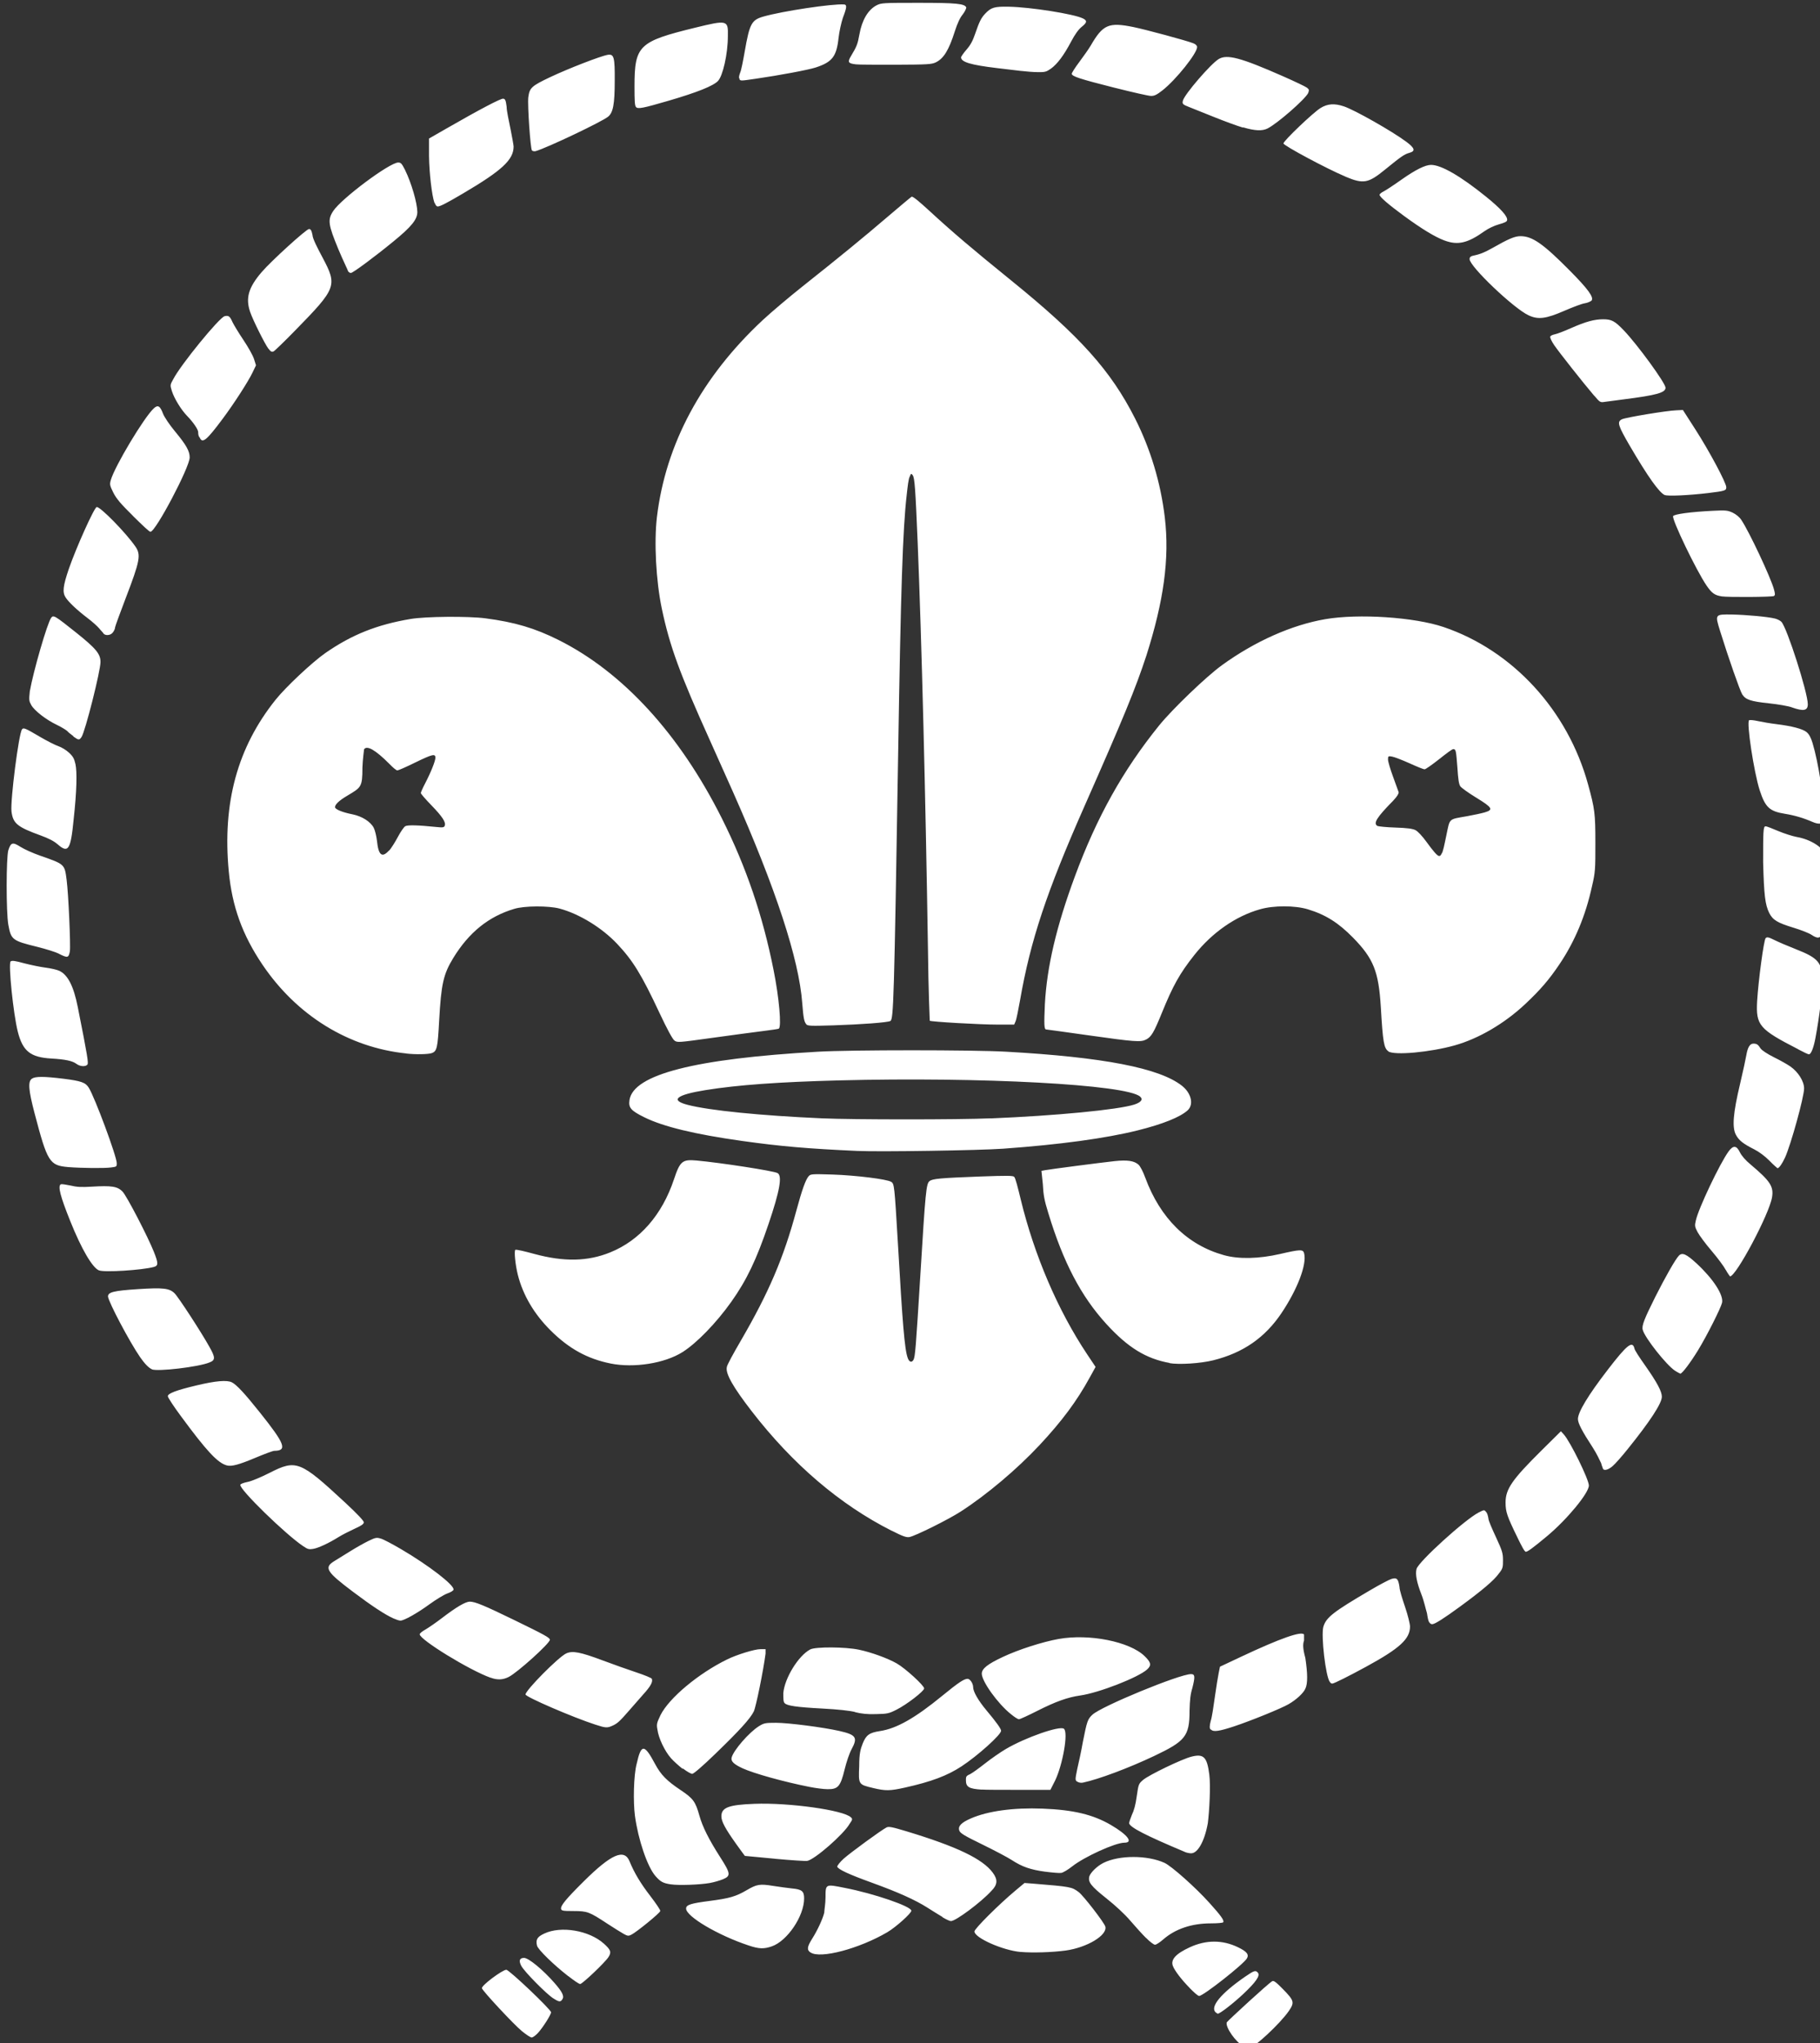 <?xml version="1.0" encoding="UTF-8" standalone="no"?>
<!-- Created with Inkscape (http://www.inkscape.org/) -->
<svg
    xmlns:inkscape="http://www.inkscape.org/namespaces/inkscape"
    xmlns:rdf="http://www.w3.org/1999/02/22-rdf-syntax-ns#"
    xmlns="http://www.w3.org/2000/svg"
    xmlns:cc="http://creativecommons.org/ns#"
    xmlns:dc="http://purl.org/dc/elements/1.1/"
    xmlns:sodipodi="http://sodipodi.sourceforge.net/DTD/sodipodi-0.dtd"
    id="svg5699"
    sodipodi:docname="_svgclean2.svg"
    viewBox="0 0 248.46 278.92"
    version="1.1"
    inkscape:version="0.48.3.1 r9886"
  >
  <rect x="0" y="0" width="248.46" height="278.92" fill="#333333" stroke="none"/>
  <sodipodi:namedview
      id="base"
      bordercolor="#666666"
      inkscape:pageshadow="2"
      inkscape:window-y="0"
      pagecolor="#ffffff"
      inkscape:window-height="645"
      inkscape:window-maximized="0"
      inkscape:zoom="0.7"
      inkscape:window-x="0"
      showgrid="false"
      borderopacity="1.0"
      inkscape:current-layer="g7264"
      inkscape:cx="422.49091"
      inkscape:cy="184.23676"
      units="cm"
      inkscape:window-width="760"
      inkscape:pageopacity="0.0"
      inkscape:document-units="px"
  />
  <g
      id="layer1"
      inkscape:label="Layer 1"
      inkscape:groupmode="layer"
      transform="translate(-52.935 -735.73)"
    >
    <g
        id="g7472"
        inkscape:export-ydpi="300"
        inkscape:export-xdpi="300"
        inkscape:export-filename="G:\LOMBA\scout\th explorer.png"
        transform="translate(-7083.8 -1091.2)"
      >
      <g
          id="g7264"
          transform="matrix(.263 0 0 .263 6152.9 1397.5)"
        >
        <path
            id="path4558-1-2"
            style="fill:#FFFFFF"
            d="m4386.3 2694.8c-3.933-1.884-9.527-9.853-8.708-12.358 0.72-1.014 21.476-20.155 23.62-21.373 0.768-0.424 2.046 0.556 5.544 4.126 5.831 5.964 6.113 6.873 3.092 11.311-4.496 6.559-18.232 19.359-20.772 19.31 0 0-1.686-0.474-2.809-1.014zm-374.62-7.833c-4.013-3.254-20.333-20.764-20.678-22.176-0.671-1.276 10.642-9.637 12.621-9.637 1.488 0 23.231 20.647 23.231 22.067 0 1.259-4.283 7.987-6.811 10.744-1.194 1.276-2.608 2.322-3.251 2.322-0.67 0-2.888-1.504-5.127-3.318zm360.1-9.751c-2.929-2.868 2.809-9.817 15.287-18.433 4.706-3.243 5.48-3.493 6.672-2.123 1.325 1.554-0.997 4.86-7.604 11.096-5.41 5.045-12.075 10.202-13.227 10.202 0 0-0.67-0.342-1.128-0.736zm-343.68-7.165c-3.533-2.181-15.022-13.833-16.65-16.837-1.488-2.749-0.965-4.222 1.406-4.222 2.329 0 9.718 6.101 15.597 12.791 4.283 4.888 5.338 7.055 4.283 8.683-0.965 1.521-1.685 1.456-4.634-0.424zm330.2-5.498c-4.214-4.298-7.735-8.901-8.673-11.369-1.276-3.277 1.52-6.374 8.804-9.713 8.434-3.884 16.943-3.9 24.997 0 4.562 2.186 5.83 3.764 4.634 5.779-1.766 3.063-22.662 19.491-24.775 19.491-0.72 0-2.729-1.872-4.988-4.16zm-322.62-6.155c-7.504-5.833-15.586-13.73-16.103-15.732-0.768-3.069 0-4.558 3.73-6.292 8.66-4.128 23.316-1.66 30.966 5.223 3.57 3.223 4.011 4.401 2.407 6.94-1.686 2.707-13.581 14.012-14.705 14.012-0.67 0-3.29-1.873-6.252-4.152zm125.83-12.212c-1.966-1.357-1.766-2.973 0.965-7.293 2.607-4.119 5.336-9.959 6.18-13.326 0-1.177 0.67-4.783 0.67-8.003 0-7.076 0-6.897 10.013-4.901 15.072 2.914 34.528 9.586 34.528 11.845 0 1.357-8.087 8.582-12.44 11.141-14.608 8.587-34.853 13.94-39.834 10.536zm109.11-0.264c-9.326-0.834-23.998-7.351-23.998-10.657 0-1.406 12.632-13.988 21.362-21.285l4.635-3.874 4.496 0.342c19.555 1.602 20.016 1.697 23.612 4.379 2.448 1.82 13.323 15.91 13.844 17.934 1.128 4.476-9.511 10.887-20.634 12.412-6.955 0.949-17.22 1.259-23.344 0.72zm-141.3-3.405c-15.849-5.269-32.367-15.027-32.367-19.123 0-1.946 2.327-2.687 12.284-3.976 10.216-1.324 13.606-2.302 19.233-5.614 5.197-3.042 6.742-3.302 13.653-2.185 3.089 0.474 7.516 1.096 9.772 1.325 5.195 0.474 6.32 1.455 6.32 5.187 0 9.192-8.746 22.086-16.759 24.868-4.142 1.439-6.67 1.357-12.116-0.474zm206.39-3.845c-1.967-1.946-5.617-5.998-8.194-8.991-2.728-3.243-7.797-7.934-12.412-11.594-8.018-6.37-9.614-8.422-8.84-11.419 0.67-2.016 4.013-5.34 7.339-7.001 8.154-4.065 22.819-4.052 31.679 0 3.651 1.671 16.104 12.76 23.211 20.656 6.113 6.759 7.855 9.23 7.276 10.149 0 0.342-3.009 0.605-6.53 0.605-9.868 0-18.4 2.895-24.596 8.32-1.764 1.521-3.65 2.769-4.282 2.769-0.67 0-2.727-1.586-4.639-3.546zm-271.32-2.237c-1.325-0.752-5.056-3.06-8.167-5.105-9.602-6.306-10.453-6.622-17.678-6.656-5.899 0-6.32-0.165-6.533-1.325 0-1.636 2.327-4.682 11.73-14.006 14.41-14.284 21.117-17.215 23.879-10.432 2.368 5.853 5.756 11.488 10.721 17.913 2.931 3.838 5.338 7.352 5.199 7.812 0 0.997-12.369 10.986-14.909 12.268-1.603 0.817-1.968 0.801-4.288-0.474zm165.78-8.595c-1.887-1.129-5.547-3.372-8.075-4.996-6.252-3.967-15.164-7.972-28.829-12.922-11.813-4.278-17.404-6.87-17.875-8.296 0-0.474 1.325-2.288 3.292-4.07 3.451-3.099 19.383-14.754 22.284-16.265 1.129-0.605 2.889-0.26 10.486 2.029 26.036 7.889 39.363 14.273 44.637 21.375 2.728 3.655 2.608 6.258-0.72 9.583-5.405 5.895-18.432 15.604-20.928 15.604-0.72 0-2.607-0.916-4.494-2.042zm-141.15-17.014c-4.073-0.622-5.338-1.325-7.949-4.291-4.214-4.798-9-18.884-10.683-31.342-0.916-6.949-0.72-20.897 0.932-27.038 2.326-10.35 3.933-10.305 9.57 0.264 3.011 5.593 5.97 8.613 13.284 13.511 6.461 4.325 7.661 5.949 9.694 13.272 1.603 5.717 4.849 12.252 10.824 21.573 5.41 8.45 5.55 9.663 1.406 11.401-1.688 0.687-4.705 1.57-6.813 1.94-5.128 0.932-16.319 1.324-20.248 0.703zm194.43-6.553c-7.715-1.047-11.995-2.53-17.348-5.997-2.168-1.423-9.13-5.092-15.378-8.147-9.462-4.613-11.468-5.833-11.962-7.233-0.769-2.235 0.965-4.098 5.972-6.278 8.819-3.857 22.163-5.687 37.255-5.099 15.992 0.622 26.21 3.071 35.496 8.5 8.672 5.071 11.778 9.181 6.95 9.181-4.703 0-20.799 7.328-27.092 12.317-2.167 1.717-4.706 3.226-5.689 3.365-0.965 0.165-4.636-0.164-8.191-0.621zm-140.4-6.75c-8.503-0.785-15.527-1.439-15.599-1.472 0 0-2.046-2.723-4.353-5.97-5.827-8.17-7.815-11.851-7.83-14.561 0-4.571 3.732-5.99 17.159-6.497 18.006-0.687 46.249 3.277 50.066 7.001 0.932 0.867 0.85 1.194-0.67 3.4-3.089 5.423-18.09 18.508-21.995 19.225-0.85 0.164-8.526-0.342-17.038-1.129zm212.82-3.519c-20.495-8.62-28.528-12.752-28.95-14.898 0-0.605 0.72-2.576 1.407-4.311 1.046-2.111 1.965-5.298 2.528-9.627 0.916-6.286 0.965-6.533 3.29-8.524 3.011-2.589 20.137-10.834 25.072-12.084 6.461-1.635 8.143 0.165 9.323 9.328 0.752 5.874 0 19.079-0.768 25.147-1.688 9.438-5.271 15.761-8.729 15.674-0.916 0-2.407-0.342-3.251-0.703zm-161.95-33.21c-7.563-1.809-7.521-1.753-7.114-11.395 0-6.49 0.671-8.765 1.806-11.653 1.805-4.469 3.45-5.642 9.033-6.492 8.607-1.308 18.138-6.716 32.351-18.363 8.235-6.737 11.227-8.743 13.073-8.743 1.275 0 2.888 2.407 2.888 4.36 0 2.304 2.688 6.96 6.883 11.974 5.056 6.031 7.621 9.586 7.621 10.623 0 2.044-12.096 12.924-20.523 18.459-7.424 4.872-15.71 7.985-29.363 11.03-7.886 1.753-10.085 1.78-16.701 0.195zm56.486 0.867c-6.6-0.424-8.209-1.357-8.209-4.845 0-1.738 0-2.268 2.046-3.119 1.129-0.54 4.635-3.069 7.814-5.573 3.171-2.502 8.077-5.908 10.904-7.565 10.265-6.026 27.99-12.202 30.098-10.495 2.407 1.935-0.67 18.808-4.564 26.889l-2.448 4.826h-16.104c-8.852 0-17.668 0-19.579-0.164zm-89.351-1.406c-13.318-2.625-28.971-6.98-34.781-9.66-4.564-2.109-6.181-3.664-5.687-5.573 0.965-3.809 9.11-13.144 14.202-16.312 2.609-1.603 3.291-1.74 8.841-1.74 6.389 0 24.503 2.338 32.874 4.237 8.724 1.982 9.663 3.4 6.32 9.526-1.047 1.907-2.649 6.582-3.571 10.386-2.167 8.913-3.451 10.386-8.868 10.308-2.046 0-6.248-0.556-9.362-1.178zm138.93-2.698c-1.128-0.801-1.128-1.03 0-6.615 0.768-3.187 2.127-9.535 2.929-14.112 2.127-10.697 2.45-11.719 4.918-14.038 4.561-4.345 45.245-21.092 51.199-21.092 2.129 0 2.168 1.357 0.72 7.159-0.997 3.2-1.325 6.059-1.472 11.929 0 13.154-2.247 15.737-18.267 23.357-13.239 6.286-29.035 12.196-37.11 13.886-0.916 0.195-2.165 0-2.808-0.474zm-204.95-6.772c-1.887-1.488-4.564-3.902-5.899-5.396-3.292-3.691-6.53-10.558-7.065-14.876-0.671-3.189 0-3.947 1.603-7.55 4.495-8.914 19.717-21.622 34.632-28.912 5.056-2.476 14.222-5.29 17.2-5.29h2.689v2.309c-1.129 8.714-4.989 27.75-6.113 30.009-1.806 3.735-7.585 10.052-20.036 22.07-6.389 6.194-11.18 10.322-11.91 10.322-0.67 0-2.809-1.21-4.705-2.687zm274.23-20.279c-0.67-0.54-0.67-1.879 0-4.469 0.671-2.028 1.488-7.711 2.169-12.626 0.67-4.914 1.602-10.427 1.965-12.247l0.671-3.31 10.827-5.099c20.327-9.573 31.579-13.542 32.816-11.584v3.071c-0.671 1.862-0.671 4.16 0.67 9.072 1.194 8.048 1.292 13.336 0 15.959-0.964 2.309-4.773 5.785-8.723 8.055-3.933 2.267-19.478 8.582-28.232 11.488-7.734 2.569-10.834 3.007-11.954 1.688zm-319.35-2.558c-11.658-3.764-36.312-14.405-36.312-15.676 0-2.176 17.105-19.444 21.094-21.29 3.29-1.521 7.259-0.768 19.102 3.666 5.128 1.936 12.921 4.689 17.248 6.134 4.355 1.439 7.977 2.942 8.11 3.337 0.67 1.603-0.671 3.967-4.494 8.173-2.168 2.44-5.619 6.396-7.697 8.785-4.563 5.244-5.76 6.306-8.371 7.467-2.648 1.161-3.45 1.112-8.7-0.605zm215.56-5.531c-6.743-5.395-15.02-16.925-15.045-20.935 0-2.585 2.929-4.948 11.015-8.729 8.084-3.799 20.454-7.782 28.842-9.283 15.898-2.852 36.919 1.341 44.672 8.904 3.372 3.277 3.653 4.77 1.292 6.913-4.564 4.16-25.074 12.15-34.673 13.503-6.602 0.949-12.669 3.099-22.461 8.054-4.635 2.35-8.849 4.279-9.354 4.279-0.72 0-2.448-1.21-4.283-2.701zm-80.682-1.014c-3.009-0.752-9.029-1.39-17.05-1.823-13.419-0.72-18.477-1.439-19.664-2.841-0.671-0.605-0.671-2.322-0.671-5.188 0.671-7.709 7.792-19.413 13.997-22.665 2.729-1.423 18.194-1.357 25.33 0.165 6.393 1.341 14.952 4.456 19.66 7.166 4.422 2.558 14.12 11.413 14.12 12.901 0 1.423-9 8.361-14.374 11.071-3.933 1.982-4.707 2.152-10.571 2.275-4.494 0.164-7.655-0.195-10.999-1.03zm246.33-15.594c-2.167-2.577-4.706-24.272-3.37-28.742 1.488-4.819 5.056-7.619 24.039-18.76 4.847-2.863 9.903-5.538 11.179-5.957 2.889-0.916 3.651-0.165 4.286 4.154 0 1.586 1.521 6.286 2.929 10.448 1.406 4.159 2.528 8.698 2.528 10.083 0 6.42-5.338 11.326-22.801 20.842-8.94 4.88-16.682 8.742-17.518 8.742-0.67 0-0.916-0.342-1.243-0.818zm-435.71-2.24c-10.935-3.902-36.743-19.738-36.743-22.54 0-0.474 1.324-1.553 3.011-2.482 1.603-0.932 5.55-3.645 8.68-6.046 7.275-5.571 12.104-8.409 14.307-8.409 2.728 0 7.431 1.938 23.007 9.518 15.859 7.715 18.573 9.222 18.573 10.271 0 1.825-16.798 16.989-21.383 19.303-3.091 1.537-5.9 1.657-9.441 0.342zm487.43-28.646c-0.671-0.474-0.965-2.669-1.325-4.841-0.67-2.173-1.602-6.557-2.889-9.748-2.407-6.155-3.249-10.492-2.528-13.215 0.965-3.72 25.095-25.638 32.281-29.311 2.729-1.406 2.931-1.423 3.734-0.359 0.72 0.605 1.046 2.119 1.276 3.357 0 1.243 2.046 5.73 4.011 9.982 3.171 6.834 3.573 8.203 3.573 11.74 0 3.546 0 4.345-2.128 6.952-2.448 3.5-8.749 8.832-20.209 17.218-8.415 6.155-13.058 9.089-14.399 9.104-0.72 0-1.047-0.424-1.472-0.867zm-537.9-2.178c-4.214-1.872-11.104-6.396-20.832-13.717-14.016-10.541-15.28-12.649-9.638-16.064 1.57-0.948 5.264-3.226 8.206-5.072 2.931-1.845 7.169-4.222 9.372-5.298 3.651-1.766 4.212-1.881 6.39-1.243 1.325 0.342 6.041 2.85 10.528 5.475 14.446 8.477 27.713 18.704 27.255 21.013 0 0.556-1.57 1.439-3.251 2.021-1.685 0.622-5.758 3.079-9.15 5.545-6.319 4.62-13.303 8.564-15.172 8.538-0.671 0-2.249-0.54-3.734-1.194zm583.62-41.774c-5.477-11.213-6.247-13.457-6.247-18.333 0-6.999 3.37-11.879 18.763-27.115l9.961-9.862 1.488 1.619c3.371 3.737 13.025 23.378 13.025 26.538 0 3.913-11.377 17.677-21.761 26.332-7.024 5.848-10.029 8.065-10.948 8.065-0.72 0-2.329-3.262-4.286-7.242zm-630.2 4.449c-9.145-6.018-33.599-29.868-32.778-31.968 0-0.474 1.887-1.129 3.813-1.504 1.886-0.342 6.953-2.459 11.356-4.703 13.849-7.056 15.836-6.271 39.272 15.483 6.111 5.676 9.632 9.389 9.632 10.165 0 0.932-1.194 1.756-4.916 3.429-2.649 1.21-6.392 3.124-8.204 4.262-5.128 3.2-10.568 5.717-13.218 6.129-1.966 0.342-2.889 0.164-4.916-1.292zm305.28-8.131c-26.836-13.552-51.431-34.558-72.703-62.11-9.616-12.45-13.529-19.352-12.867-22.712 0-1.063 3.532-7.347 7.361-13.957 14.484-24.932 22.108-42.794 28.724-67.271 3.011-11.115 4.843-16.199 6.463-18.016 0.965-1.079 1.803-1.128 12.424-0.801 12.119 0.411 28.183 2.401 30.374 3.791 1.603 1.03 1.686 1.818 3.452 31.572 2.407 41.816 3.491 55.466 5.128 59.85 0.752 2.165 2.126 2.558 3.009 0.883 0.85-1.673 1.194-5.902 3.573-44.48 2.607-42.838 3.009-46.82 4.702-48.192 1.52-1.259 5.619-1.635 26.506-2.42 13.406-0.474 16.842-0.474 17.439 0.164 0.67 0.474 1.967 5.779 3.452 11.882 7.024 28.884 19.21 57.33 34.328 80.067l4.494 6.724-3.091 5.597c-6.669 12.17-14.394 22.552-25.939 34.917-11.794 12.621-27.412 25.793-40.952 34.541-6.394 4.147-23.643 12.708-26.659 13.253-1.57 0.26-3.37-0.342-9.155-3.29zm369.26-32.065c0-0.26-0.67-1.603-0.965-2.981-0.67-1.39-2.325-4.989-4.286-8.011-5.617-8.602-7.761-12.721-7.772-14.912 0-3.57 5.266-12.35 15.57-25.707 9.823-12.77 12.698-15.076 13.736-11.034 0 0.851 2.809 5.019 5.828 9.293 6.039 8.615 8.421 13.154 8.427 15.861 0 3.41-6.108 12.759-17.789 27.247-3.009 3.768-6.53 7.722-7.782 8.781-2.126 1.829-4.281 2.476-4.916 1.472zm-714.29-1.825c-4.775-1.226-10.535-7.429-23.941-25.648-3.732-5.025-6.742-9.646-6.742-10.278 0-1.439 4.353-3.106 14.821-5.599 9.972-2.386 15.858-2.898 18.428-1.603 2.448 1.243 6.531 5.612 14.629 15.761 12.971 16.25 14.255 19.707 7.38 19.784-0.72 0-5.127 1.645-9.876 3.639-8.434 3.552-12.26 4.579-14.719 3.941zm751.68-49.142c-4.567-3.008-15.723-17.166-16.77-21.218-0.671-2.103 0.916-5.909 6.461-17.03 5.125-10.211 10.535-19.709 12.296-21.496 1.765-1.797 3.853-0.867 9.194 4.049 8.653 8.018 14.065 16.368 13.218 20.382-0.671 2.79-7.627 16.719-12.489 24.7-3.932 6.409-8.221 12.119-9.177 12.119 0 0-1.488-0.687-2.728-1.504zm-790.55-0.736c-1.686-0.687-3.851-2.914-6.252-6.388-5.404-7.831-16.3-28.428-16.618-31.411 0-2.248 2.809-2.996 15.542-3.83 13.17-0.85 16.336-0.474 19.014 2.165 2.047 2.029 13.673 19.892 18.014 27.658 3.251 5.745 3.251 7.035 0 8.274-5.691 2.311-26.739 4.796-29.877 3.529zm238.07-3.014c-12.09-2.422-21.722-7.73-31.255-17.235-8.521-8.492-14.26-18.228-16.935-28.752-1.325-5.229-2.047-12.575-1.292-13.045 0.671-0.195 4.71 0.752 9.717 2.119 15.542 4.216 27.83 3.969 39.568-0.801 15.31-6.216 26.846-19.422 33.007-37.804 3.169-9.508 4.355-10.522 11.692-9.858 12.621 1.145 39.882 5.365 42.073 6.51 2.61 1.341 1.194 9.235-4.634 26.41-6.249 18.464-11.333 29.141-19.338 40.416-7.838 11.03-17.983 21.479-25.347 26.117-9.258 5.831-25.149 8.351-37.309 5.915zm290.28-0.264c-12.397-2.209-21.816-8.001-33.08-20.353-13.089-14.364-22.255-31.867-30-57.316-2.128-6.826-2.61-9.553-2.889-15.188l-0.72-6.868 1.846-0.359c2.446-0.474 28.719-3.9 36.063-4.695 6.675-0.72 10.27-0.195 12.508 1.864 0.85 0.752 2.409 3.756 3.452 6.677 7.789 21.11 21.859 34.971 40.868 40.263 7.67 2.139 18.127 1.909 29.138-0.621 10.543-2.44 11.928-2.474 12.474-0.342 1.488 5.722-3.452 18.662-11.771 31.051-8.588 12.765-19.905 20.595-35.347 24.458-6.669 1.66-17.826 2.376-22.942 1.472zm288.56-48.241c-0.915-1.781-4.214-6.243-7.352-9.923-3.169-3.683-6.394-8.075-7.305-9.762-1.472-2.762-1.57-3.374-0.916-6.054 1.325-6.188 12.431-29.542 16.995-35.839 2.408-3.302 4.144-3.172 5.899 0.474 0.851 1.755 2.889 4.126 5.55 6.319 10.182 8.58 12.031 11.404 11.115 16.981-1.407 8.695-18.611 41.069-21.807 41.069 0 0-1.194-1.456-2.126-3.236zm-844.41 0.195c-3.452-1.374-9.162-11.117-14.956-25.604-5.197-12.94-6.535-18.137-4.917-19.117 0.67-0.195 2.53 0.164 4.917 0.622 3.371 0.817 5.684 0.949 11.331 0.605 10.01-0.605 13.24-0.165 15.833 2.603 2.126 2.167 13.077 23.278 16.229 31.206 2.366 5.941 2.366 7.233 0 7.871-6.18 1.673-25.656 2.891-28.447 1.79zm-15.968-53.652c-9.772-0.818-10.839-2.543-17.509-27.913-3.21-12.215-3.491-16.493-1.407-17.958 1.804-1.243 6.178-1.227 16.252 0 9.367 1.177 11.565 1.946 13.279 4.673 3.171 5.079 14.539 35.693 14.539 39.216 0 1.662 0 1.825-2.97 2.185-3.651 0.474-15.201 0.342-22.224-0.195zm883.04-3.279c-2.327-2.35-5.405-4.648-7.894-5.907-5.827-2.935-8.026-4.69-9.558-7.606-2.047-3.849-1.407-11.324 2.167-26.339 1.57-6.609 3.011-13.405 3.29-15.099 0.671-3.832 1.766-5.861 3.653-5.846 1.766 0 2.407 0.474 3.732 2.538 0.67 0.965 3.45 2.796 6.883 4.525 3.251 1.586 7.066 3.748 8.538 4.783 4.147 2.898 7.159 7.744 7.145 11.452 0 4.352-6.814 29.053-9.887 35.839-1.488 3.236-3.171 5.599-3.933 5.537 0 0-2.127-1.761-4.147-3.873zm-473.3-5.092c-25.993-1.177-39.954-2.378-59.999-5.195-24.495-3.442-40.889-7.403-50.72-12.261-7.035-3.473-8.337-4.989-7.725-8.996 2.046-13.257 33.921-21.418 97.916-25.062 17.296-0.981 79.814-0.981 97.568 0 50.434 2.816 79.678 8.482 91.318 17.708 4.849 3.845 6.18 9.714 2.929 12.716-3.851 3.518-12.884 7.158-25.834 10.389-16.695 4.169-40.558 7.418-69.991 9.534-12.404 0.883-63.825 1.679-75.462 1.161zm69.145-16.896c33.6-1.373 65.971-4.49 74.36-7.156 3.573-1.145 4.777-2.695 3.092-4.16-7.098-6.273-82.535-10.322-156.38-8.402-31.265 0.818-52.455 2.348-69.14 5.024-15.226 2.44-18.649 5.229-9.362 7.653 11.187 2.922 37.865 5.599 69.662 7.002 16.243 0.72 70.635 0.736 87.77 0zm-474.69-28.312c-2.047-1.554-5.76-2.341-12.982-2.761-10.893-0.621-14.86-3.802-17.437-13.939-2.327-9.181-4.988-35.203-3.732-36.451 0.72-0.556 2.327-0.342 7.096 0.965 3.53 0.916 8.498 1.935 11.112 2.257 2.608 0.342 5.758 1.047 7.024 1.619 4.494 2.069 7.499 8.01 9.646 18.871 5.128 25.763 5.619 29.053 4.988 29.839-0.965 1.178-3.933 0.998-5.689-0.407zm171.26-5.387c-29.954-3.079-56.852-19.681-74.688-46.105-10.43-15.441-15.768-30.23-17.474-48.382-3.372-35.52 4.494-64.322 24.271-89.057 5.264-6.619 19.146-19.625 25.908-24.316 13.699-9.505 26.721-14.705 44.194-17.648 7.808-1.325 29.914-1.504 38.837-0.342 15.178 1.992 25.543 5.05 37.792 11.156 33.512 16.701 63.044 48.93 84.999 92.773 12.572 25.097 21.187 50.392 26.786 78.578 2.889 14.325 4.212 29.544 2.728 30.436 0 0.195-4.072 0.752-8.361 1.292-4.283 0.54-16.057 2.111-26.068 3.501-17.948 2.489-18.24 2.51-19.786 1.373-0.965-0.752-3.732-5.777-7.772-14.404-9.249-19.743-13.715-27.03-21.9-35.708-7.916-8.396-19.63-15.581-29.932-18.354-5.617-1.504-18.363-1.472-23.554 0.165-13.215 3.941-23.421 12.156-31.555 25.402-5.197 8.505-6.32 13.511-7.38 32.583-0.769 14.272-1.129 15.962-3.933 16.899-1.805 0.605-8.23 0.752-13.134 0.195zm-8.901-105.3c1.047-1.194 3.091-4.386 4.496-7.063 1.406-2.679 3.169-5.195 3.851-5.593 1.325-0.703 6.674-0.556 16.146 0.411 3.37 0.359 4.013 0.26 4.353-0.687 0.671-1.763-1.194-4.66-6.95-10.597-3.009-3.099-5.477-5.949-5.477-6.335 0-0.359 0.965-2.569 2.165-4.858 3.091-5.943 5.41-11.802 5.41-13.472 0-2.229-1.603-1.838-10.638 2.569-4.499 2.209-8.592 4.003-9.069 4.003-0.72 0-2.407-1.554-4.281-3.464-7.132-7.145-11.574-9.696-13.043-7.48 0 0.407-0.671 4.702-0.85 9.503 0 10.166-0.671 10.253-7.76 14.52-4.567 2.659-6.883 4.968-6.393 6.319 0.72 1.063 3.851 2.378 9.004 3.408 4.916 0.998 9.336 3.774 11.012 6.976 0.671 1.308 1.406 4.358 1.686 6.799 0.768 7.503 2.647 9.009 6.252 4.981zm731.54 103.19c-20.451-10.488-22.163-12.495-21.468-25.118 0.671-10.812 3.451-31.633 4.422-32.624 0.719-0.703 1.472-0.556 4.634 1.014 2.047 1.014 6.955 3.112 10.88 4.648 12.003 4.708 13.913 7.02 13.933 16.873 0 5.58-1.603 18.662-3.571 29.116-0.965 5.258-2.327 8.628-3.37 8.628-0.687 0-2.809-1.145-5.55-2.538zm-212.87 0.981c-2.328-1.57-2.889-4.841-3.933-22.888-1.129-18.538-3.773-25.195-14.355-36.02-7.648-7.815-14.291-11.992-23.548-14.798-6.674-2.015-17.746-2.041-24.796 0-12.62 3.544-24.904 12.106-34.161 23.808-7.512 9.498-11.023 15.764-16.799 29.974-4.141 10.183-5.478 12.469-8.239 13.852-2.729 1.39-5.9 1.161-29.468-2.167-11.982-1.691-22.011-3.083-22.292-3.083-1.129 0-1.194-2.404-0.72-13.135 1.047-19.45 5.971-40.334 15.57-66.309 11.393-30.804 24.906-55.021 43.715-78.33 6.882-8.491 24.422-25.352 32.613-31.287 17.095-12.389 36.225-20.907 53.677-23.898 17.324-2.97 46.254-1.047 61.379 4.079 35.897 12.165 64.437 43.23 74.978 81.612 3.532 12.857 3.813 15.151 3.813 30.508 0 13.388 0 15.088-1.766 22.495-3.292 15.13-8.861 28.518-16.847 40.367-5.406 8.062-10.028 13.409-17.802 20.711-10.703 10.054-24.098 17.908-36.498 21.409-12.834 3.617-31.401 5.318-34.564 3.151zm27.65-102.63c0.671-0.703 1.488-4.909 2.408-9.351 1.967-9.256 0.916-8.274 10.842-10.051 3.292-0.605 7.357-1.455 8.997-1.935 4.777-1.373 4.146-2.487-4.281-7.656-4.013-2.446-7.761-5.125-8.314-5.948-0.72-1.063-1.129-3.827-1.488-9.682-0.671-8.321-0.671-9.58-2.127-9.58-0.671 0-3.732 2.358-7.367 5.236-3.651 2.886-7.024 5.236-7.508 5.236-0.671 0-4.075-1.406-7.898-3.141-3.851-1.727-7.938-3.29-9.069-3.469-1.966-0.342-2.046-0.195-2.046 1.57 0 1.03 1.194 5.034 2.608 8.865 1.406 3.83 2.729 7.475 2.929 8.095 0 0.785-0.72 2.082-2.809 4.319-8.617 8.768-10.485 11.755-8.25 13.164 0.67 0.26 4.634 0.687 9.31 0.834 6.253 0.195 9.061 0.605 10.53 1.374 1.129 0.556 3.571 3.192 5.478 5.828 3.853 5.304 5.826 7.558 6.742 7.558 0.72 0 0.916-0.539 1.292-1.259zm-329.78 88.579c-1.128-1.112-1.521-3.17-2.127-10.89-1.685-22.834-13.7-59.5-35.965-109.7-3.249-7.288-8.631-19.352-11.995-26.809-15.73-34.842-20.842-48.848-24.945-68.331-3.009-14.405-4.072-34.387-2.526-47.536 4.562-37.947 23.25-72.686 54.996-102.26 4.283-3.989 13.617-11.88 20.724-17.522 19.46-15.447 31.318-25.15 44.111-36.101 6.392-5.449 11.926-10.1 12.361-10.338 0.67-0.264 3.771 2.337 8.968 7.088 12.356 11.372 22.06 19.636 42.882 36.5 35.524 28.778 51.582 46.678 64.128 71.478 8.042 15.905 13.295 33.339 15.437 51.247 2.608 21.671-0.671 43.878-9.511 71.719-5.617 17.184-12.108 32.877-32.109 78.148-19.754 44.709-28.076 69.757-33.506 100.88-0.916 5.086-1.887 10.006-2.329 10.938l-0.72 1.691h-8.603c-9.265 0-34.68-1.488-35.221-2.013 0-0.195-0.72-16.639-0.916-36.582-1.292-82.223-3.251-159.54-5.338-211.29-1.194-28.645-1.57-33.932-2.608-35.28-0.769-0.998-0.851-0.932-1.488 0.687-0.671 0.981-1.128 5.275-1.603 9.552-2.046 17.504-3.089 49.283-4.427 133.5-2.126 129.95-2.407 138.68-4.072 139.56-1.472 0.768-14.77 1.782-29.761 2.26-11.506 0.342-13.079 0.342-13.99-0.605zm-387.87-36.557c-1.685-0.867-6.882-2.502-11.488-3.634-12.778-3.14-13.464-3.666-14.864-11.375-1.194-6.636-1.128-35.061 0-38.766 1.325-4.065 2.247-4.312 6.324-1.712 1.887 1.21 6.528 3.305 10.378 4.633 12.58 4.394 12.5 4.319 13.548 12.451 0.965 7.428 2.126 34.025 1.686 37.167-0.671 3.39-1.129 3.529-5.691 1.226zm909.65-9.825c-1.194-0.834-5.336-2.487-9.241-3.666-8.503-2.589-10.884-4.029-12.726-7.679-2.126-4.222-2.727-9.364-3.169-26.256 0-15.625 0-18.734 1.243-18.732 0.72 0 3.371 1.096 6.53 2.42 3.17 1.341 7.554 2.735 9.746 3.125 6.885 1.21 13.2 5.094 14.997 9.213 1.325 3.015 1.806 21.682 0.851 30.922-0.851 7.647-2.448 11.845-4.775 12.054-0.72 0.164-2.247-0.556-3.452-1.407zm-910.48-47.029c-1.805-1.619-4.634-3.06-8.84-4.592-12.039-4.373-14.25-6.19-15.045-12.381-0.67-5.704 3.773-40.608 5.477-42.683 0.769-0.965 1.521-0.687 9.364 3.941 3.651 2.131 7.928 4.304 9.514 4.826 1.603 0.54 4.079 2.028 5.483 3.364 2.126 1.956 2.728 3.125 3.37 5.976 0.851 3.956 0.72 13.614-0.965 28.856-1.521 15.67-2.809 17.576-8.319 12.698zm911.07-11.537c-4.708-2.065-9.354-3.447-14.528-4.285-7.893-1.275-10.117-3.372-12.989-12.227-3.009-9.354-6.955-35.43-5.48-36.333 0.72-0.195 2.449 0 4.636 0.474 2.167 0.474 6.389 1.194 9.367 1.553 8.227 1.014 13.779 2.475 15.818 4.154 1.243 1.03 2.248 2.78 3.091 5.647 3.091 10.25 5.899 28.546 5.619 36.76 0 4.757 0 4.934-1.766 5.071-0.851 0.164-2.608-0.26-3.773-0.834zm-902.78-44.508c-1.325-0.965-2.889-2.209-3.292-2.762-0.671-0.556-2.888-1.972-5.336-3.145-5.55-2.631-11.678-7.369-13.323-10.338-1.129-2.085-1.194-2.569-0.72-7.068 1.766-10.168 9.089-35.497 11.087-38.168 1.194-1.586 1.887-1.144 12.947 7.668 10.302 8.227 12.668 11.079 12.66 15.246 0 4.723-7.93 36.084-9.831 38.927-1.194 1.771-1.488 1.746-4.422-0.342zm892.05-14.978c-1.885-0.687-7.242-1.619-11.849-2.101-9.674-1.014-12.266-1.892-14.026-4.71-1.194-1.958-7.061-18.694-11.44-32.758-2.728-8.845-2.809-8.75 6.253-8.641 7.375 0.165 18.482 1.145 22.282 2.112 1.292 0.342 2.729 1.096 3.292 1.71 2.93 3.164 13.656 36.662 13.676 42.717 0 3.373-2.167 3.82-8.211 1.681zm-876.49-38.282c0-0.407-1.406-1.66-2.245-2.749-0.916-1.096-3.491-3.42-5.826-5.187-5.619-4.272-10.008-8.397-11.611-10.913-1.686-2.677-1.325-5.834 1.685-14.703 3.853-11.138 13.186-31.903 14.485-32.148 1.764-0.342 15.151 13.303 20.124 20.54 2.929 4.278 2.407 7.269-5.197 27.092-2.728 7.169-5.197 13.854-5.404 14.856 0 1.014-0.851 2.311-1.407 2.898-1.128 1.243-3.57 1.406-4.494 0.342zm839.85-19.372c-3.531-0.556-5.056-1.673-7.766-5.648-5.268-7.734-18.03-34.194-17.32-36.001 0.67-1.014 9.102-2.176 20.76-2.747 6.674-0.342 7.604-0.195 10.188 0.997 1.688 0.801 3.532 2.311 4.426 3.701 4.013 5.908 15.262 29.828 16.968 36.064 0.67 2.459 0.67 2.977 0 3.467-0.916 0.556-23.866 0.703-27.136 0.195zm-824.43-41.643c-6.461-6.366-8.737-9.048-10.298-12.172-1.805-3.663-1.966-4.222-1.325-6.471 2.046-7.223 17.328-32.688 22.358-37.296 2.126-1.936 3.249-1.259 4.774 2.808 0.67 1.737 3.372 5.772 6.253 9.228 5.827 7.037 7.576 10.196 7.576 13.462 0 5.077-17.686 38.601-20.362 38.601-0.671 0-4.422-3.674-9.02-8.167zm795.06-10.873c-2.931-1.292-8.787-9.506-18.281-25.741-6.037-10.394-6.672-12.343-4.011-13.616 2.046-0.998 23.38-4.515 28.21-4.667l3.45-0.164 6.53 10.168c7.079 10.994 15.984 27.651 15.984 29.904 0 1.797-0.671 1.963-9.357 3.032-10.005 1.194-20.992 1.707-22.532 1.03zm-760.64-29.996c-0.67-0.867-0.67-2.085-0.67-2.688 0-1.407-2.608-5.189-5.689-8.365-3.091-3.154-6.67-8.952-7.962-12.956-0.965-3.071-0.965-3.187 0.72-6.183 3.853-7.483 23.898-32.011 26.658-32.688 2.047-0.474 2.729 0 4.074 3.063 0.67 1.407 3.171 5.552 5.619 9.197 2.448 3.647 4.982 8.118 5.545 9.931l1.047 3.305-1.885 3.921c-2.249 4.648-9.486 15.874-15.274 23.646-8.584 11.531-10.739 13.282-12.087 9.819zm723.91-21.652c-5.547-6.499-18.273-22.613-20.713-26.207-1.324-1.94-2.247-3.913-2.046-4.381 0-0.474 1.292-1.03 2.407-1.243 1.129-0.195 4.916-1.663 8.418-3.222 7.566-3.337 12.069-4.572 16.659-4.572 4.355 0 6.041 0.916 10.642 5.696 7.176 7.491 21.714 27.456 21.714 29.828 0 2.585-4.634 3.874-21.785 6.054-4.14 0.54-8.617 1.112-9.889 1.308-2.167 0.359-2.448 0.195-5.336-3.254zm-688.16-24.398c-1.805-2.373-8.033-14.826-9.478-19.109-2.407-7.122-0.85-12.603 5.967-20.551 4.847-5.696 23.228-22.413 24.632-22.413 0.85 0 1.325 0.752 1.804 3.153 0 1.735 2.729 7.02 5.266 11.745 7.697 14.539 7.228 15.786-14.165 37.654-5.545 5.681-10.631 10.608-11.269 10.942-0.965 0.474-1.488 0.195-2.728-1.423zm654.16-17.266c-7.753-3.607-30.627-25.394-30.627-29.175 0-1.079 0.67-1.52 1.766-1.773 3.452-0.687 5.967-1.673 9.825-3.857 8.77-4.983 11.882-6.299 14.88-6.286 6.113 0 11.749 3.956 25.473 17.802 9.62 9.702 12.734 14.011 11.331 15.67-0.687 0.474-1.967 1.128-3.452 1.357-1.488 0.195-6.181 1.974-10.543 3.866-9.683 4.207-13.652 4.715-18.636 2.394zm-612.72-22.774c0-0.407-2.651-5.648-5.125-11.614-5.269-12.765-5.617-15.223-2.649-19.751 4.212-6.45 29.299-25.182 33.754-25.182 1.406 0 1.886 0.605 3.531 3.856 3.37 6.86 6.32 17.167 6.387 21.811 0 3.838-2.929 7.539-12.344 15.238-9.607 7.891-21.092 16.413-22.124 16.413-0.671 0-0.965-0.342-1.406-0.768zm569.04-16.077c-4.915-1.835-11.733-5.976-21.025-12.775-8.033-5.887-12.655-9.879-12.655-10.944 0-0.359 0.916-1.161 2.046-1.719 1.128-0.54 5.407-3.365 9.452-6.232 7.19-5.056 12.242-7.568 15.224-7.568 5.269 0 15.305 5.792 28.544 16.498 7.681 6.216 11.321 10.276 10.935 12.209 0 0.72-1.472 1.406-4.213 2.137-2.448 0.687-5.41 2.072-7.581 3.608-8.663 6.181-13.785 7.365-20.694 4.791zm-524.27-19.569c-1.325-3.755-2.687-15.361-2.809-24.276v-9.079l9.158-5.257c17.105-9.826 28.101-15.604 29.363-15.431 1.046 0.164 1.325 0.834 1.766 4.18 0 2.209 1.194 7.489 2.047 11.745 0.85 4.257 1.57 8.278 1.57 8.937 0 6.834-6.039 12.446-26.266 24.348-8.56 5.043-11.863 6.742-13.11 6.742-0.72 0-1.194-0.85-1.603-1.907zm472.91-13.581c-9.635-4.044-32.192-16.113-32.201-17.23 0-1.308 15.339-15.954 19.244-18.373 3.65-2.24 7.158-2.502 12.049-0.883 5.622 1.848 25.262 12.996 32.639 18.517 4.286 3.234 4.708 4.768 1.324 5.66-2.448 0.687-4.214 1.872-12.384 8.55-8.886 7.272-11.313 7.714-20.724 3.769zm-422.31-13.622c-0.769-0.949-2.329-23.219-1.886-27.527 0.67-4.873 1.488-5.82 11.413-10.505 9.476-4.482 26.332-11.009 29.888-11.571 3.171-0.474 3.651 1.194 3.57 13.382 0 12.365-0.85 16.605-3.45 18.746-3.249 2.639-31.573 16.122-37.594 17.874-0.769 0.195-1.603 0-1.966-0.407zm368.95-11.87c-2.809-0.818-9.599-3.305-15.154-5.552-5.549-2.247-11.243-4.523-12.636-5.064-3.37-1.292-3.732-1.673-3.21-3.416 0.85-3.261 14.426-19.015 18.534-21.494 4.355-2.623 11.437-0.736 33.224 8.855 6.18 2.721 11.835 5.415 12.552 5.977 1.194 0.964 1.276 1.144 0.67 2.842-1.885 3.49-16.072 15.857-21.105 18.369-2.728 1.374-6.531 1.21-12.504-0.556zm-314.93-10.642c-0.671-0.703-0.768-3.58-0.768-10.569 0-21.368 2.165-23.424 31.429-30.582 16.742-4.1 17.228-3.982 17.038 4.242 0 9.434-2.648 20.786-5.127 23.391-2.409 2.556-10.794 5.928-25.669 10.271-13.386 3.912-15.943 4.401-16.917 3.246zm248.62-9.938c-18.36-4.648-22.417-5.97-22.417-7.328 0-0.474 1.805-3.317 4.013-6.237 2.167-2.919 4.847-6.697 5.83-8.393 6.32-10.906 9.29-12.201 22.073-9.62 6.32 1.276 27.926 7.119 31.103 8.414 1.292 0.474 2.046 1.276 2.046 1.962 0 3.271-10.953 16.973-17.985 22.502-2.97 2.314-4.213 2.925-5.967 2.891-1.194 0-9.639-1.912-18.66-4.196zm-194.63-4.456c-0.671-0.474-0.671-1.357 0-3.207 0.67-1.39 1.603-6.415 2.448-11.177 2.526-14.488 3.57-16.402 9.643-18.143 9.916-2.852 35.952-6.759 41.995-6.306 1.472 0.164 1.406 1.504-0.671 6.902-0.85 2.514-1.885 7.208-2.247 10.432-1.046 9.725-3.292 12.559-11.838 15.377-3.814 1.243-18.726 4.05-31.133 5.846-8.003 1.161-7.698 1.145-8.584 0.26zm146.01-4.304c-2.448-0.26-8.118-0.965-12.631-1.504-13.576-1.619-18.624-3.125-18.624-5.567 0-0.407 1.276-2.229 2.808-4.002 2.047-2.324 3.29-4.626 4.496-8.217 2.126-6.197 3.089-8.213 5.195-10.438 3.092-3.261 4.777-3.77 12.248-3.626 11.313 0.195 33.906 3.792 38.513 6.08 2.327 1.178 2.168 2.121-0.67 4.394-1.603 1.292-3.451 3.794-5.478 7.651-3.732 7.061-7.168 11.684-10.554 14.08-2.327 1.619-3.091 1.817-6.741 1.747-2.328 0-6.181-0.342-8.588-0.622zm-85.873-3.446c-4.079-0.474-4.427-1.128-2.448-4.428 2.929-4.901 3.371-6.005 4.286-11.066 1.324-7.483 4.494-12.802 8.853-15.105 2.448-1.276 3.289-1.325 21.786-1.325 19.651 0 24.062 0.411 24.848 2.432 0 0.474-0.671 2.072-1.807 3.537-1.488 1.797-2.808 4.669-4.144 8.824-3.091 9.732-5.76 14.13-9.9 16.122-2.127 1.014-4.214 1.145-20.652 1.21-10.068 0-19.442 0-20.825-0.195z"
            inkscape:export-ydpi="300"
            inkscape:export-filename="D:\wosm.png"
            inkscape:connector-curvature="0"
            inkscape:export-xdpi="300"
        />
      </g
      >
    </g
    >
  </g
  >
</svg
>
